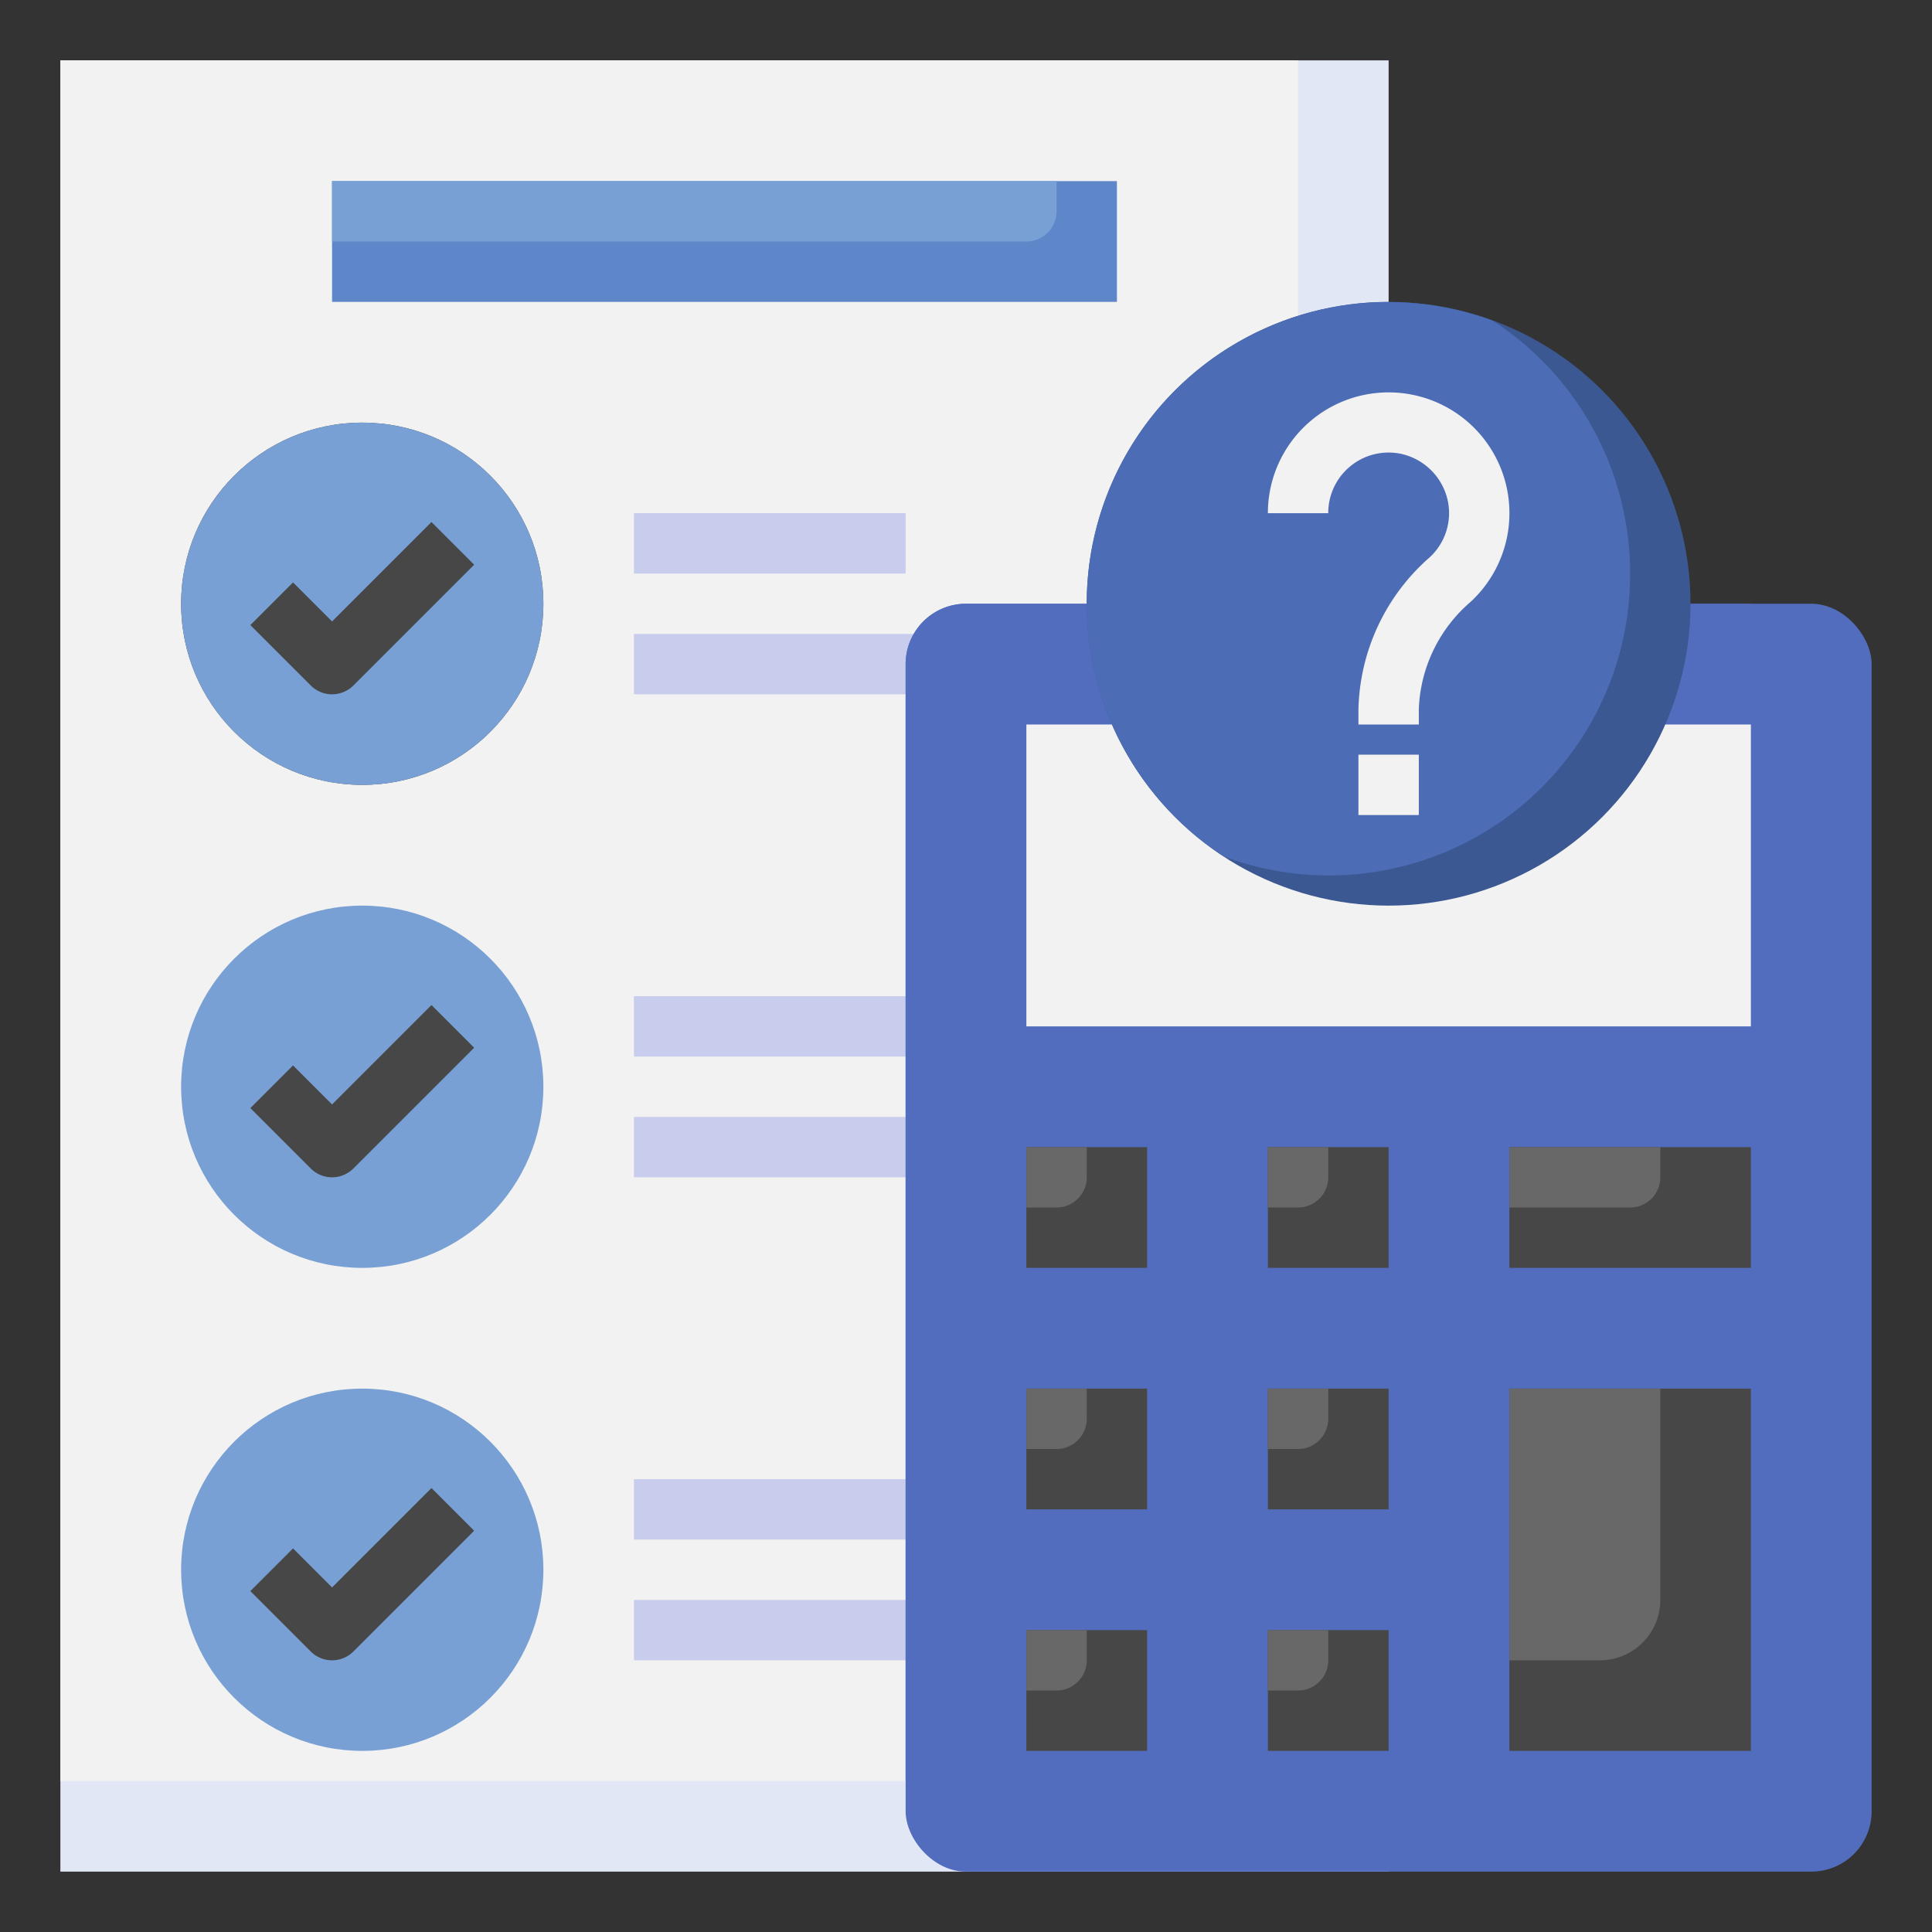 <?xml version="1.0" standalone="no"?>
<svg xmlns="http://www.w3.org/2000/svg" version="1.1" xmlns:xlink="http://www.w3.org/1999/xlink" width="512" height="512" x="0" y="0" viewBox="0 0 64 64" style="enable-background:new 0 0 512 512" xml:space="preserve" class=""><rect x="0" y="0" width="64" height="64" fill="#333333" stroke="none"/><g><path fill="#e2e7f6" d="M2 2h44v60H2z" opacity="1" data-original="#e2e7f6" class=""/><path fill="#f2f2f2" d="M2 59h38a3 3 0 0 0 3-3V2H2z" opacity="1" data-original="#f2f2f2" class=""/><g fill="#c8cded"><path d="M21 21h10v2H21zM21 17h9v2h-9zM21 37h10v2H21zM21 33h10v2H21zM21 53h10v2H21zM21 49h10v2H21z" fill="#c8cded" opacity="1" data-original="#c8cded" class=""/></g><circle cx="12" cy="20" r="6" fill="#474747" opacity="1" data-original="#474747" class=""/><circle cx="12" cy="20" r="6" fill="#78a0d4" opacity="1" data-original="#78a0d4" class=""/><path fill="#5e87ca" d="M11 6h26v4H11z" opacity="1" data-original="#5e87ca"/><path fill="#78a0d4" d="M35 7V6H11v2h23a1 1 0 0 0 1-1z" opacity="1" data-original="#78a0d4" class=""/><path fill="#474747" d="M11 23a1 1 0 0 1-.707-.293l-2-2 1.414-1.414L11 20.586l3.293-3.293 1.414 1.414-4 4A1 1 0 0 1 11 23z" opacity="1" data-original="#474747" class=""/><circle cx="12" cy="36" r="6" fill="#78a0d4" opacity="1" data-original="#78a0d4" class=""/><path fill="#474747" d="M11 39a1 1 0 0 1-.707-.293l-2-2 1.414-1.414L11 36.586l3.293-3.293 1.414 1.414-4 4A1 1 0 0 1 11 39z" opacity="1" data-original="#474747" class=""/><circle cx="12" cy="52" r="6" fill="#78a0d4" opacity="1" data-original="#78a0d4" class=""/><path fill="#474747" d="M11 55a1 1 0 0 1-.707-.293l-2-2 1.414-1.414L11 52.586l3.293-3.293 1.414 1.414-4 4A1 1 0 0 1 11 55z" opacity="1" data-original="#474747" class=""/><rect width="32" height="42" x="30" y="20" fill="#526dbe" rx="2" opacity="1" data-original="#939393" class=""/><path fill="#526dbe" d="M32 20a2 2 0 0 0-2 2v37h26a2 2 0 0 0 2-2V20z" opacity="1" data-original="#b5b5b5" class=""/><path fill="#f2f2f2" d="M34 24h24v10H34z" opacity="1" data-original="#f2f2f2" class=""/><path fill="#474747" d="M34 38h4v4h-4zM50 38h8v4h-8z" opacity="1" data-original="#474747" class=""/><path fill="#686868" d="M50 38v2h4a1 1 0 0 0 1-1v-1z" opacity="1" data-original="#686868" class=""/><path fill="#474747" d="M34 46h4v4h-4zM34 54h4v4h-4zM42 38h4v4h-4z" opacity="1" data-original="#474747" class=""/><path fill="#686868" d="M44 39v-1h-2v2h1a1 1 0 0 0 1-1z" opacity="1" data-original="#686868" class=""/><path fill="#474747" d="M42 46h4v4h-4zM42 54h4v4h-4zM50 46h8v12h-8z" opacity="1" data-original="#474747" class=""/><path fill="#686868" d="M50 46v9h3a2 2 0 0 0 2-2v-7z" opacity="1" data-original="#686868" class=""/><circle cx="46" cy="20" r="10" fill="#3b5892" opacity="1" data-original="#3b5892" class=""/><path fill="#4c6cb5" d="M54 19a9.984 9.984 0 0 0-4.543-8.373 9.991 9.991 0 0 0-8.914 17.746A9.976 9.976 0 0 0 54 19z" opacity="1" data-original="#4c6cb5" class=""/><path fill="#f2f2f2" d="M47 24h-2v-.5a6.89 6.89 0 0 1 2.358-5.036 1.991 1.991 0 0 0 .609-1.839 2.025 2.025 0 0 0-1.6-1.6A2 2 0 0 0 44 17h-2a4 4 0 0 1 4.717-3.937 4 4 0 0 1 2 6.873A4.914 4.914 0 0 0 47 23.5zM45 25h2v2h-2z" opacity="1" data-original="#f2f2f2" class=""/><path fill="#686868" d="M44 47v-1h-2v2h1a1 1 0 0 0 1-1zM44 55v-1h-2v2h1a1 1 0 0 0 1-1zM36 55v-1h-2v2h1a1 1 0 0 0 1-1zM36 47v-1h-2v2h1a1 1 0 0 0 1-1zM36 39v-1h-2v2h1a1 1 0 0 0 1-1z" opacity="1" data-original="#686868" class=""/></g></svg>